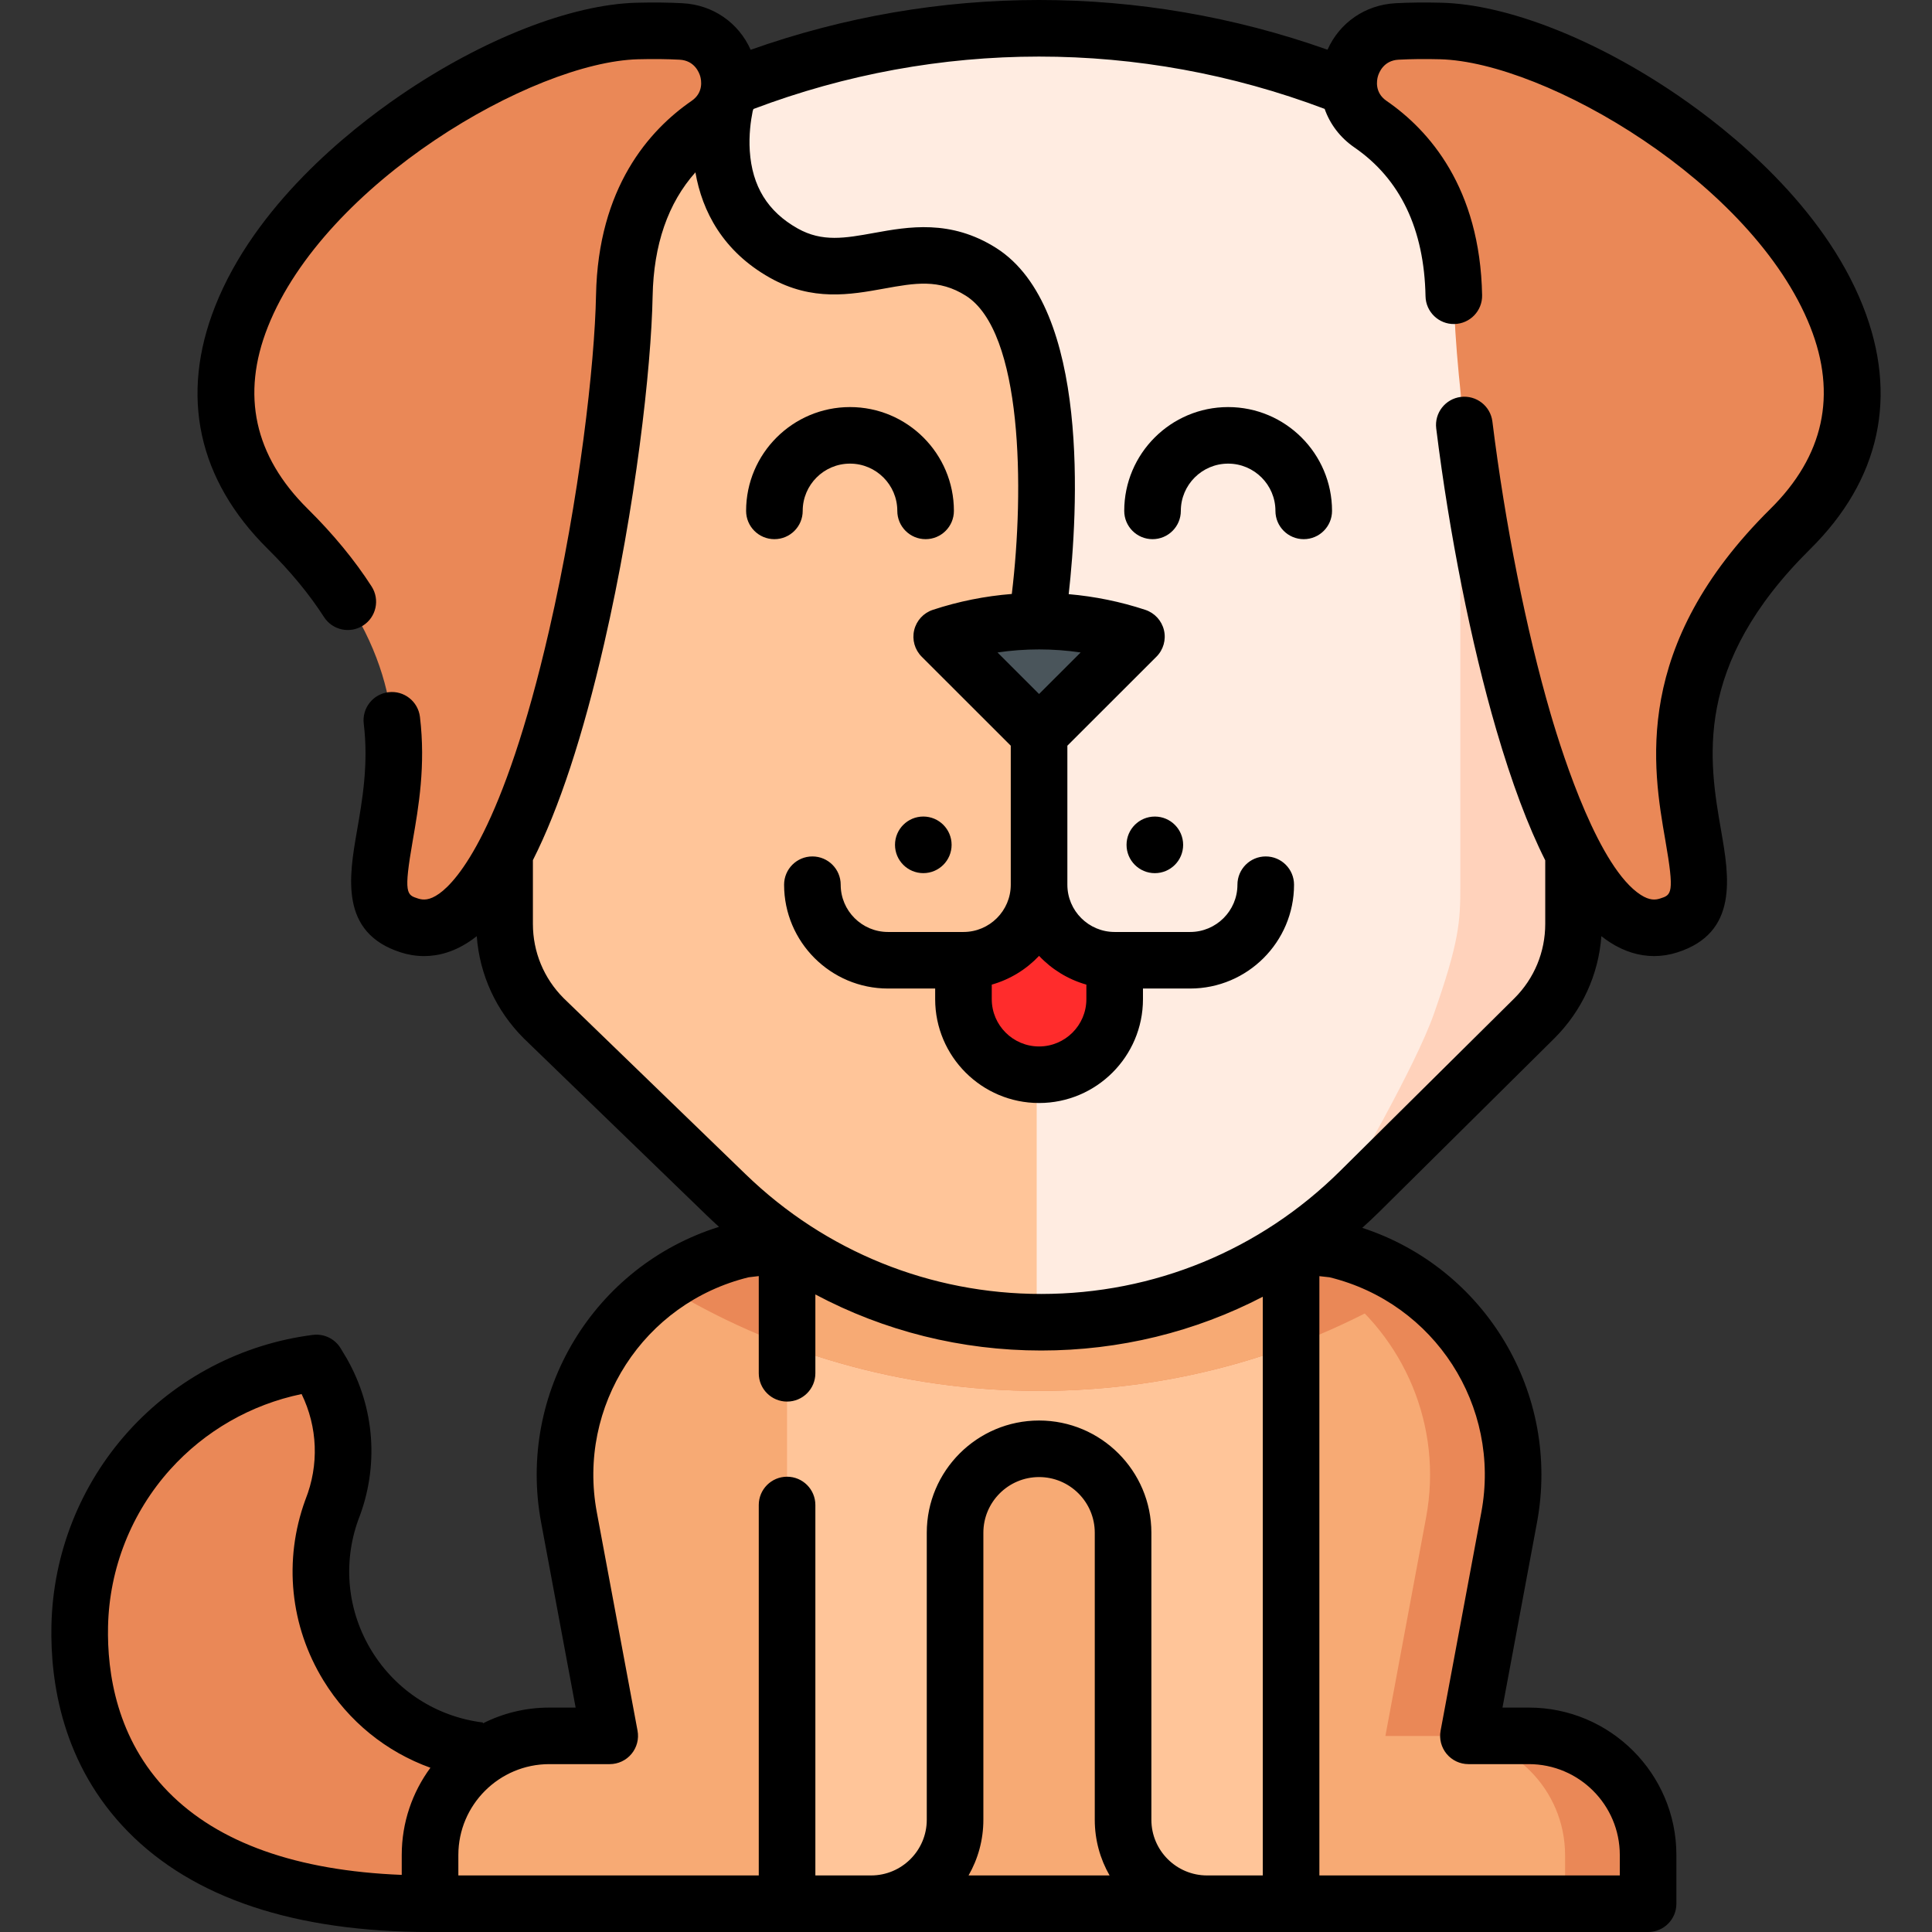 <svg id="Layer_1" enable-background="new 0 0 512 512" height="512" viewBox="0 0 512 512" width="512" xmlns="http://www.w3.org/2000/svg"><rect x="0" y="0" width="512" height="512" fill="#333333" stroke="none"/><g><path d="m134.551 466.284c-20.585 0-34.81-12.371-42.43-24.79-7.616-12.419-9.156-27.628-4.184-41.321 4.722-11.901 3.783-25.302-2.562-36.423l-1.509-2.513c-35.287 4.512-61.96 34.14-62.732 69.678-.776 35.539 25.64 73.653 97.954 73.653z" fill="#ea8857"/><g><path d="m436.764 491.656v12.91h-322.8v-12.92c0-17.452 14.148-31.6 31.6-31.6h16.01l-10.79-57.92c-4.53-24.29 5.9-48.03 24.96-61.5 6.25-4.42 13.43-7.73 21.31-9.6l11.52-2.73h133.57l11.52 2.73c7.89 1.87 15.07 5.18 21.32 9.6 19.05 13.48 29.48 37.22 24.95 61.5l-10.79 57.92h16.01c17.457 0 31.61 14.153 31.61 31.61z" fill="#f7aa74"/><path d="m436.764 491.656v12.91h-25.92c2.16 0 3.92-1.76 3.92-3.92v-8.99c0-17.458-14.152-31.61-31.61-31.61h-16.01l10.79-57.92c4.53-24.28-5.9-48.02-24.95-61.5-6.25-4.42-13.43-7.73-21.32-9.6l-11.52-2.73h22l11.52 2.73c7.89 1.87 15.07 5.18 21.32 9.6 19.05 13.48 29.48 37.22 24.95 61.5l-10.79 57.92h16.01c17.457 0 31.61 14.153 31.61 31.61z" fill="#ea8857"/><path d="m208.572 328.3v176.27h22.26c6.15 0 11.72-2.49 15.75-6.52s6.52-9.59 6.52-15.74v-76.14c0-12.29 9.96-22.26 22.26-22.26 6.15 0 11.71 2.49 15.74 6.52s6.52 9.59 6.52 15.74v76.14c0 12.29 9.97 22.26 22.26 22.26h22.26v-176.27z" fill="#ffc599"/><path d="m374.984 340.626c-28.75 17.7-62.95 27.98-99.62 27.98s-70.87-10.28-99.62-27.98c6.25-4.42 13.43-7.73 21.31-9.6l11.52-2.73h133.57l11.52 2.73c7.89 1.87 15.07 5.18 21.32 9.6z" fill="#ea8857"/><path d="m342.142 328.3v28.36c-20.72 7.72-43.24 11.95-66.78 11.95s-46.06-4.24-66.79-11.96v-28.35z" fill="#f7aa74"/></g><path d="m417.003 66.06v178.74c0 9.39-3.73 18.4-10.37 25.04l-46.2 45.81c-22.48 22.29-52.85 34.8-84.5 34.8-.4 0-.8 0-1.2-.02-15.16-.14-30.01-3.16-43.83-8.75-14.18-5.74-27.26-14.19-38.46-25.03l-48.35-46.81c-6.63-6.64-10.37-15.65-10.37-25.04v-178.38l59.6-43.34c.12-.05.24-.1.36-.14 52.59-20.86 111.17-20.82 163.73.12z" fill="#ffc599"/><path d="m417.003 66.06v178.74c0 9.39-3.73 18.4-10.37 25.04l-46.2 45.81c-3 2.98-6.14 5.78-9.41 8.39-21.2 17.02-47.67 26.41-75.09 26.41-.4 0-.8 0-1.2-.02v-185.83s11.59-75.82-14.74-92.53c-18.7-11.87-33.99 5.3-52.28-4.98-24.9-14-14.39-43.78-14.39-43.78l.36-.37c52.59-20.86 111.17-20.82 163.73.12l29.59 21.35z" fill="#ffece1"/><path d="m417.003 66.06v178.74c0 9.39-3.73 18.4-10.37 25.04l-46.2 45.81c-3 2.98-6.14 5.78-9.41 8.39 7.59-12.87 24.12-41.56 28.96-55.32 6.75-19.19 7.02-24.53 7.02-33.92v-190.39z" fill="#ffd2bb"/><path d="m295.399 254.489v10.328c0 11.065-8.97 20.035-20.035 20.035-11.065 0-20.035-8.97-20.035-20.035v-10.328l20.034-10z" fill="#ff2c2c"/><path d="m301.167 168.737c-16.756-5.54-34.85-5.54-51.605 0l25.803 25.803z" fill="#4a555b"/><g fill="#ea8857"><path d="m168.91 8.051c4.34-.111 8.193-.06 11.607.125 12.772.693 17.575 17.315 7.042 24.571-10.44 7.194-21.634 20.681-22.108 45.525-.894 46.969-23.475 177.629-56.908 167.026-25.841-8.196 23.673-49.809-32.275-105.179-55.94-55.37 45.44-130.849 92.642-132.068z"/><path d="m381.82 8.051c47.202 1.218 148.582 76.698 92.64 132.068-55.947 55.37-6.433 96.983-32.275 105.179-33.433 10.603-56.015-120.057-56.908-167.026-.474-24.845-11.667-38.331-22.108-45.525-10.533-7.256-5.729-23.878 7.042-24.571 3.416-.184 7.269-.236 11.609-.125z"/></g></g><g><path d="m212.725 135.39c0-6.906 5.623-12.524 12.535-12.524s12.535 5.618 12.535 12.524c0 4.139 3.358 7.494 7.5 7.494s7.5-3.355 7.5-7.494c0-15.17-12.352-27.512-27.535-27.512s-27.535 12.342-27.535 27.512c0 4.139 3.358 7.494 7.5 7.494s7.5-3.355 7.5-7.494z"/><path d="m325.468 107.878c-15.183 0-27.535 12.342-27.535 27.512 0 4.139 3.358 7.494 7.5 7.494s7.5-3.355 7.5-7.494c0-6.906 5.623-12.524 12.535-12.524s12.535 5.618 12.535 12.524c0 4.139 3.358 7.494 7.5 7.494s7.5-3.355 7.5-7.494c-.001-15.17-12.353-27.512-27.535-27.512z"/><path d="m493.692 81.106c-10.555-26.619-35.277-46.416-49.074-55.848-21.818-14.914-45.222-24.086-62.608-24.534-4.384-.112-8.49-.068-12.206.133-8.028.435-14.8 5.163-17.999 12.319-49.619-17.574-103.259-17.567-152.874.02-3.195-7.167-9.973-11.903-18.011-12.339-3.712-.199-7.817-.244-12.205-.133-17.383.448-40.787 9.621-62.605 24.535-13.797 9.431-38.519 29.229-49.074 55.847-9.427 23.775-4.601 46.042 13.957 64.396 5.99 5.924 10.991 11.984 14.863 18.013 2.238 3.483 6.878 4.496 10.363 2.259 3.486-2.235 4.499-6.871 2.261-10.354-4.466-6.953-10.164-13.875-16.935-20.571-14.148-13.993-17.703-30.217-10.563-48.222 15.124-38.142 70.193-70.2 98.119-70.92 3.99-.103 7.694-.063 11.009.115 3.975.216 5.191 3.453 5.469 4.441.271.96.907 4.266-2.276 6.457-11.264 7.755-24.805 22.989-25.35 51.517-.348 18.275-4.393 53.893-12.451 88.912-12.139 52.755-24.361 66.272-29.052 69.635-2.667 1.911-4.348 1.75-5.64 1.342-3.064-.971-3.888-1.232-1.42-15.417 1.537-8.839 3.45-19.839 1.901-32.721-.494-4.109-4.226-7.045-8.341-6.546-4.112.493-7.046 4.225-6.552 8.334 1.286 10.697-.347 20.084-1.788 28.367-2.098 12.065-4.71 27.081 11.665 32.27 1.712.543 3.783.958 6.113.958 3.742 0 8.151-1.072 12.805-4.408.385-.276.769-.566 1.151-.87.763 10.227 5.115 19.739 12.45 27.068.028.028.057.057.086.084l48.347 46.779c1.092 1.056 2.199 2.091 3.322 3.104-33.082 10.35-53.58 43.831-47.134 78.397l9.137 49.002h-6.984c-6.329 0-12.312 1.511-17.607 4.19l.029-.238c-12.27-1.514-23.014-8.422-29.476-18.953-6.441-10.503-7.738-23.164-3.563-34.75 5.544-14.065 4.43-29.651-3.063-42.781-.027-.048-.056-.096-.084-.144l-1.509-2.513c-1.532-2.552-4.431-3.955-7.384-3.578-18.847 2.41-36.225 11.51-48.933 25.623s-19.933 32.338-20.345 51.317c-.331 15.163 2.908 36.949 20.22 54.628 17.334 17.698 44.286 26.672 80.112 26.672h322.798c4.142 0 7.5-3.355 7.5-7.494v-12.91c0-21.544-17.542-39.071-39.103-39.071h-6.984l9.137-49.002c6.391-34.275-13.709-67.483-46.3-78.131 1.598-1.434 3.166-2.912 4.702-4.433l46.218-45.798c7.335-7.325 11.688-16.837 12.451-27.068.776.615 1.56 1.176 2.35 1.682 3.724 2.387 7.663 3.595 11.625 3.595 2.034 0 4.074-.319 6.094-.959 16.374-5.189 13.762-20.204 11.664-32.27-3.212-18.467-7.611-43.759 23.619-74.64 18.557-18.353 23.383-40.62 13.956-64.395zm-387.227 410.49v5.27c-27.849-1.106-48.647-8.5-61.888-22.022-13.666-13.955-16.214-31.532-15.946-43.821.334-15.392 6.194-30.173 16.5-41.619 9.198-10.215 21.411-17.192 34.797-19.963 4.261 8.742 4.658 18.792 1.036 27.919-.027.068-.054.137-.079.206-5.783 15.927-4.019 33.345 4.841 47.79 6.663 10.858 16.644 18.908 28.339 23.117-4.775 6.48-7.6 14.478-7.6 23.123zm150.211 5.416c2.497-4.349 3.926-9.386 3.926-14.75v-76.074c0-8.133 6.622-14.75 14.762-14.75s14.762 6.617 14.762 14.75v76.074c0 5.364 1.429 10.4 3.926 14.75zm77.974 0h-14.762c-8.14 0-14.762-6.617-14.762-14.75v-76.074c0-16.397-13.351-29.737-29.762-29.737s-29.762 13.34-29.762 29.737v76.074c0 8.133-6.622 14.75-14.762 14.75h-14.762v-98.173c0-4.139-3.358-7.494-7.5-7.494s-7.5 3.355-7.5 7.494v98.173h-79.613v-5.416c0-13.28 10.813-24.083 24.103-24.083h16.011c2.229 0 4.344-.991 5.769-2.705s2.013-3.971 1.604-6.161l-10.791-57.868c-5.257-28.196 12.392-55.47 40.224-62.284l2.693-.319v25.763c0 4.139 3.358 7.494 7.5 7.494s7.5-3.355 7.5-7.494v-20.895c18.232 9.704 38.68 14.858 59.85 14.858 20.768 0 40.794-4.936 58.722-14.25zm57.917-96.234-10.791 57.868c-.409 2.19.18 4.448 1.604 6.161s3.539 2.705 5.769 2.705h16.011c13.29 0 24.103 10.804 24.103 24.083v5.416h-79.613v-158.816l2.714.304c27.82 6.823 45.459 34.09 40.203 62.279zm76.616-265.929c-36.798 36.388-31.194 68.608-27.846 87.859 2.467 14.185 1.644 14.446-1.42 15.417-1.185.376-2.714.555-5.086-.966-10.987-7.042-20.381-35.918-23.91-48.007-6.435-22.044-12.055-50.272-15.42-77.445-.509-4.108-4.256-7.023-8.364-6.517-4.111.508-7.031 4.25-6.522 8.357 3.459 27.934 9.257 57.021 15.907 79.801 4.114 14.093 8.423 25.606 12.982 34.643v16.848c0 7.451-2.903 14.455-8.155 19.699l-46.197 45.778c-21.213 21.02-49.349 32.596-79.224 32.596-29.372 0-57.167-11.243-78.266-31.658l-48.301-46.734c-5.248-5.265-8.137-12.252-8.137-19.681v-16.889c6.922-13.672 13.242-32.868 18.897-57.444 8.298-36.061 12.467-72.961 12.829-91.985.261-13.675 4.068-24.68 11.34-32.848 1.791 10.317 7.282 20.929 19.742 27.934 11.241 6.319 21.354 4.487 30.279 2.871 8.114-1.469 14.521-2.629 21.664 1.904 15.013 9.528 15.529 51.161 12.164 79.023-7.107.566-14.148 1.97-20.932 4.211-2.471.817-4.342 2.854-4.943 5.385-.601 2.53.154 5.191 1.994 7.029l23.605 23.587v36.842c0 6.906-5.623 12.524-12.535 12.524h-20c-6.912 0-12.535-5.618-12.535-12.524 0-4.139-3.358-7.494-7.5-7.494s-7.5 3.355-7.5 7.494c0 15.17 12.352 27.512 27.535 27.512h12.5v2.826c0 15.17 12.352 27.512 27.535 27.512s27.535-12.342 27.535-27.512v-2.826h12.5c15.183 0 27.535-12.342 27.535-27.512 0-4.139-3.358-7.494-7.5-7.494s-7.5 3.355-7.5 7.494c0 6.906-5.623 12.524-12.535 12.524h-20c-6.912 0-12.535-5.618-12.535-12.524v-36.842l23.606-23.587c1.84-1.839 2.595-4.499 1.994-7.029s-2.472-4.568-4.943-5.385c-6.584-2.175-13.41-3.561-20.303-4.158 2.421-21.64 5.742-75.898-19.201-91.728-12.093-7.675-23.343-5.636-32.381-4-7.665 1.388-13.72 2.485-20.248-1.186-7.929-4.457-12.08-11.187-12.69-20.573-.269-4.142.246-7.936.781-10.559.067-.175.132-.352.195-.529 48.936-18.507 102.365-18.524 151.372-.027 1.416 4.034 4.101 7.61 7.869 10.203 12.178 8.384 18.525 21.661 18.865 39.461.08 4.138 3.528 7.44 7.642 7.349 4.142-.079 7.435-3.498 7.355-7.635-.545-28.528-14.086-43.761-25.352-51.517-3.182-2.191-2.545-5.496-2.275-6.457.278-.987 1.495-4.225 5.466-4.44 3.319-.178 7.025-.218 11.01-.116 27.928.72 82.997 32.779 98.121 70.92 7.14 18.008 3.586 34.232-10.563 48.225zm-193.819 49.068-11.018-11.009c7.293-1.075 14.742-1.074 22.036 0zm12.534 77.018v3.863c0 6.906-5.623 12.524-12.535 12.524s-12.535-5.618-12.535-12.524v-3.863c4.854-1.375 9.166-4.049 12.535-7.621 3.37 3.572 7.682 6.247 12.535 7.621z"/><circle cx="244.686" cy="223.89" r="7.5"/><circle cx="306.046" cy="223.896" r="7.5"/></g></svg>